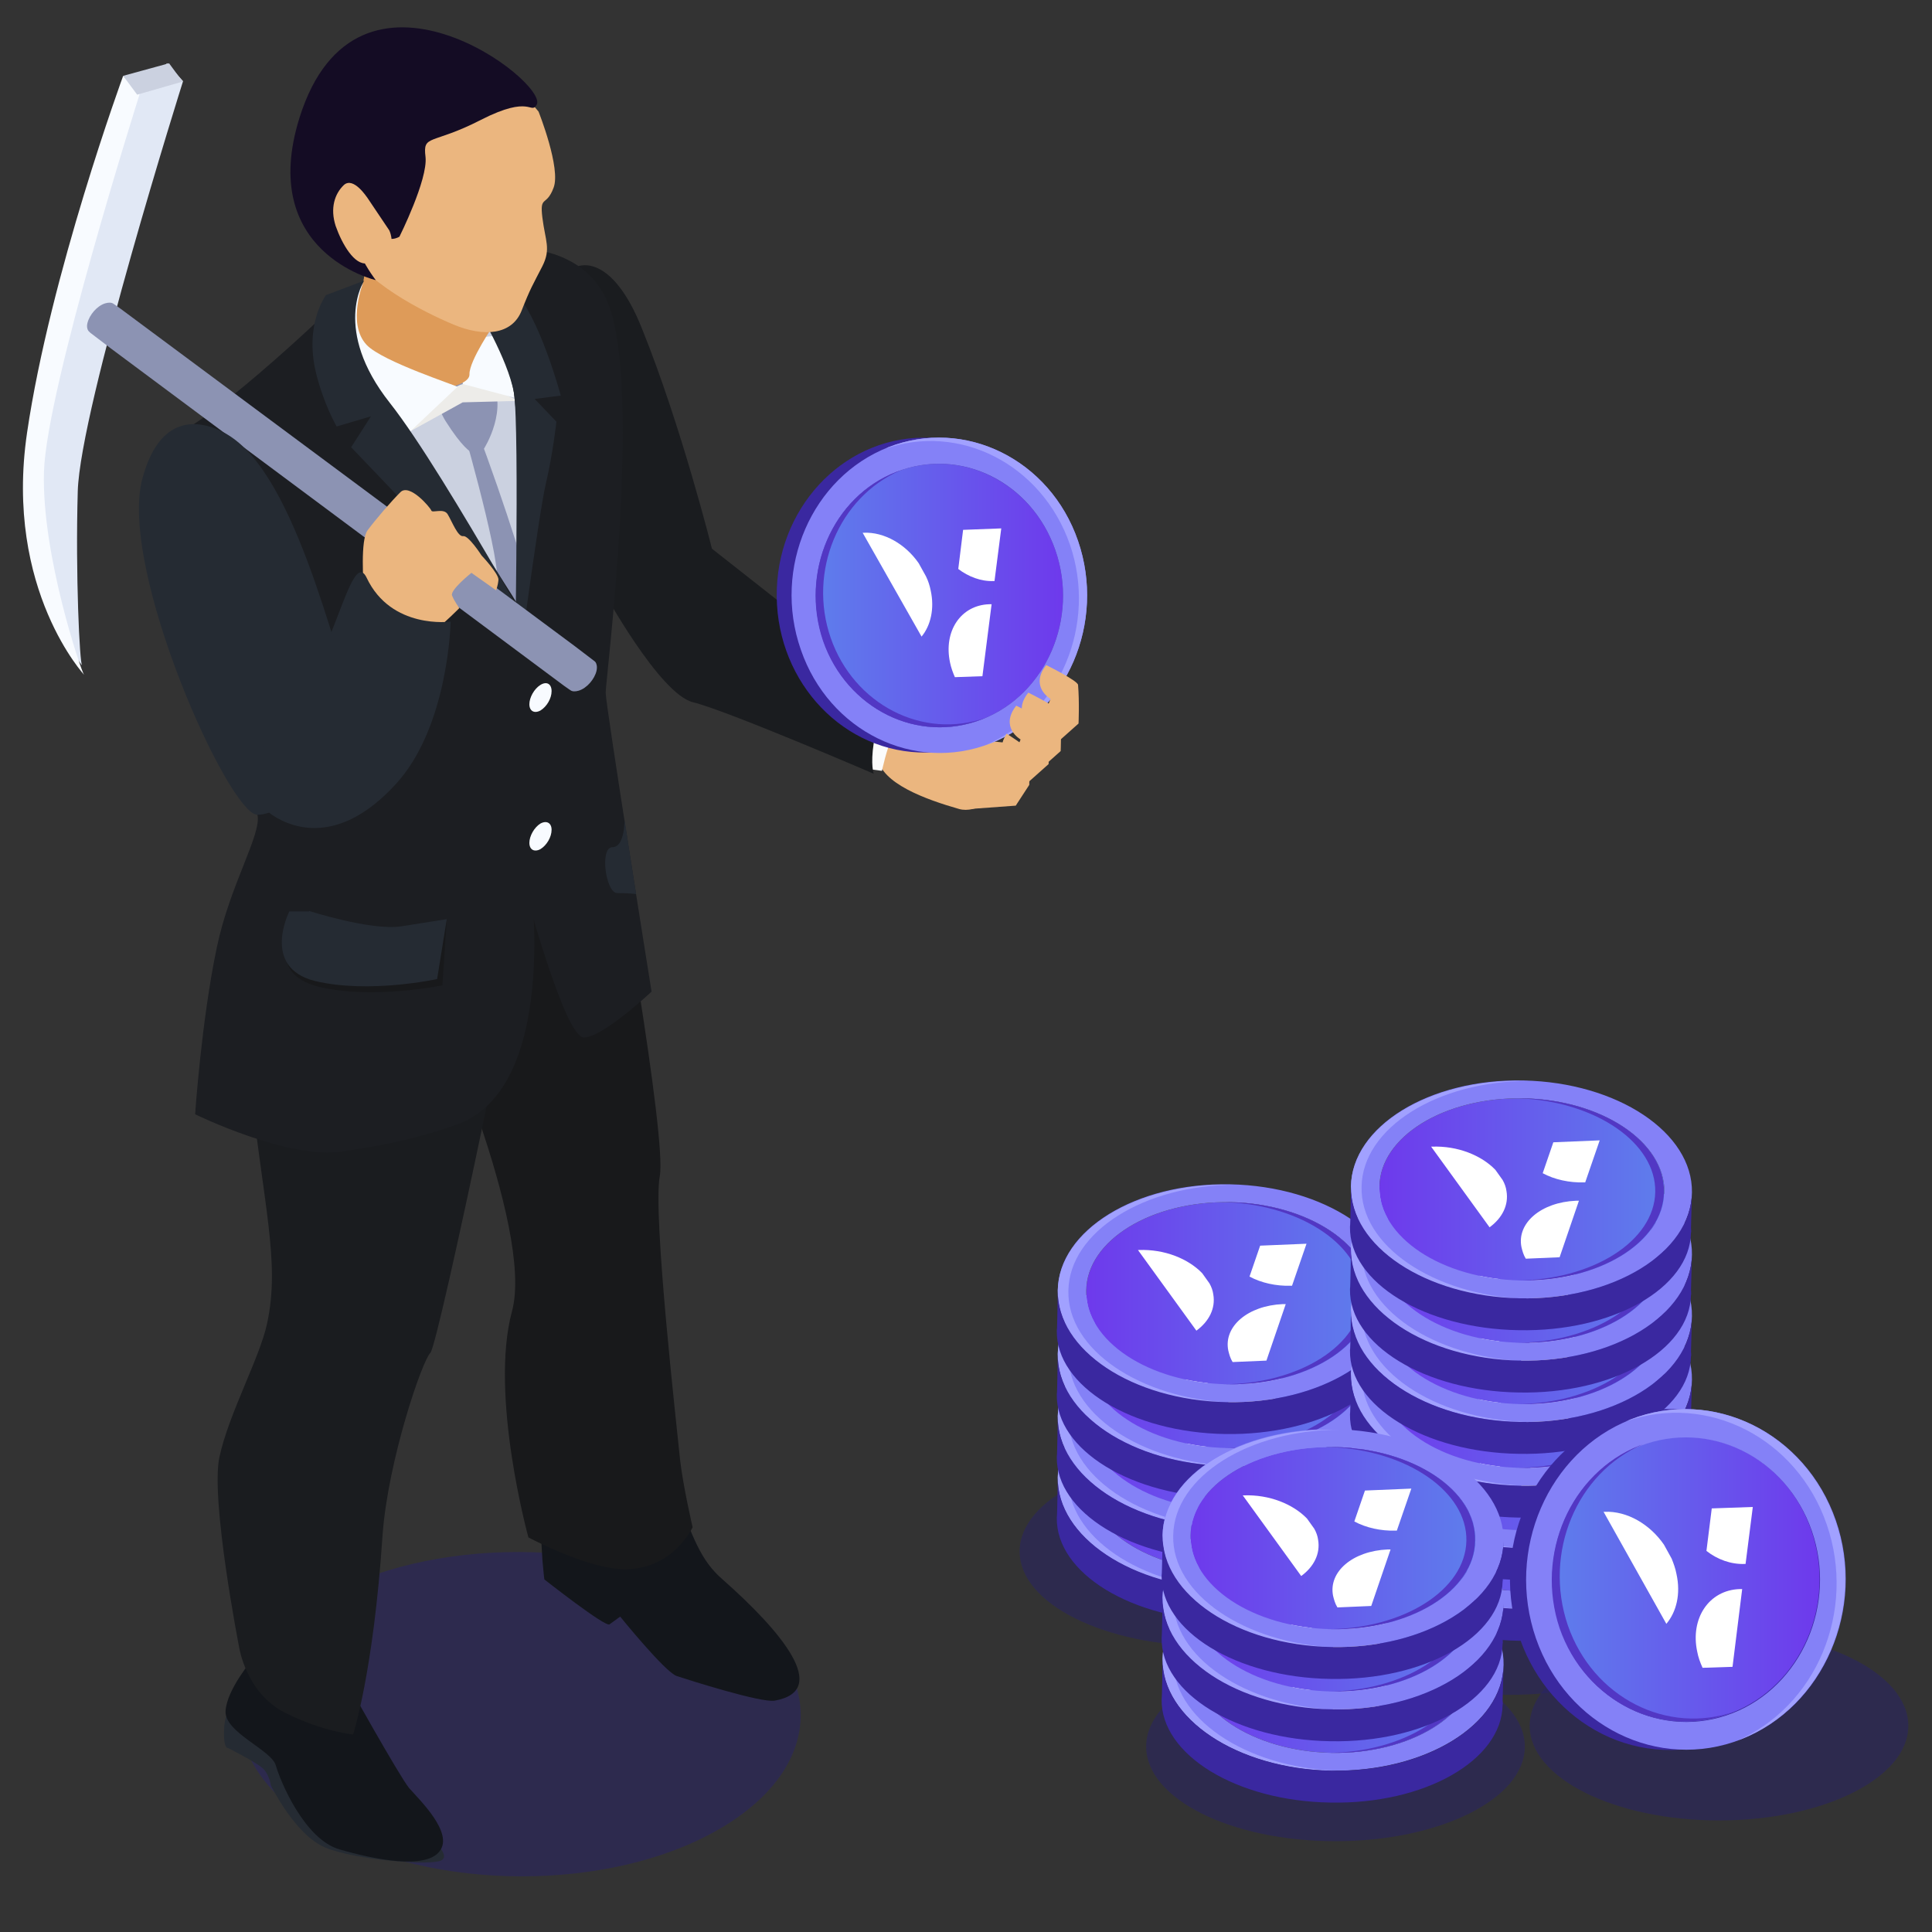 <?xml version="1.0" encoding="utf-8"?>
<!-- Generator: Adobe Illustrator 24.3.0, SVG Export Plug-In . SVG Version: 6.00 Build 0)  -->
<svg version="1.1" id="Graphic_Element" xmlns="http://www.w3.org/2000/svg" xmlns:xlink="http://www.w3.org/1999/xlink" x="0px"
	 y="0px" viewBox="0 0 400 400" style="enable-background:new 0 0 400 400;" xml:space="preserve">
<rect x="0" y="0" width="400" height="400" fill="#333333" stroke="none"/>
<style type="text/css">
	.st0{opacity:0.5;fill:#28226B;}
	.st1{fill:#EBB67F;}
	.st2{fill:#13161B;}
	.st3{fill:#252B33;}
	.st4{fill:#FBFBFB;}
	.st5{fill:#1A1C1F;}
	.st6{fill:#18191B;}
	.st7{fill:#DEF1F1;}
	.st8{fill:#CBD1E0;}
	.st9{fill:#8C93B3;}
	.st10{fill:#EDECE9;}
	.st11{fill:#F8FBFF;}
	.st12{fill:#1C1E22;}
	.st13{fill:#DE9B59;}
	.st14{fill:#140C24;}
	.st15{fill:#E1E8F5;}
	.st16{fill:#3A28A0;}
	.st17{fill:url(#SVGID_1_);}
	.st18{fill:#8481F7;}
	.st19{fill:#A1A1FF;}
	.st20{fill:#5237C4;}
	.st21{fill:#FFFFFF;}
	.st22{fill:url(#SVGID_2_);}
	.st23{fill:url(#SVGID_3_);}
	.st24{fill:url(#SVGID_4_);}
	.st25{fill:url(#SVGID_5_);}
	.st26{fill:url(#SVGID_6_);}
	.st27{fill:url(#SVGID_7_);}
	.st28{fill:url(#SVGID_8_);}
	.st29{fill:url(#SVGID_9_);}
	.st30{fill:url(#SVGID_10_);}
	.st31{fill:url(#SVGID_11_);}
	.st32{fill:url(#SVGID_12_);}
	.st33{fill:url(#SVGID_13_);}
	.st34{fill:url(#SVGID_14_);}
	.st35{fill:url(#SVGID_15_);}
</style>
<g>
	<ellipse class="st0" cx="276.5" cy="361.6" rx="39.2" ry="19.6"/>
	<ellipse class="st0" cx="355.9" cy="357.3" rx="39.2" ry="19.6"/>
	<ellipse class="st0" cx="312.6" cy="331.3" rx="39.2" ry="19.6"/>
	<ellipse class="st0" cx="250.3" cy="321.2" rx="39.2" ry="19.6"/>
	<g>
		<path class="st0" d="M148.9,378.7c-22.6,13.1-59.4,13-82.2-0.1c-22.8-13.1-22.9-34.4-0.3-47.5c22.6-13.1,59.4-13,82.2,0.1
			C171.4,344.4,171.5,365.6,148.9,378.7z"/>
		<g>
			<path class="st1" d="M187.6,148.1c0,0,5-3.2,8.3-3.5c3.3-0.3,9.2-1.1,11.1-2.2c2-1.1,4.5-4.2,4.5-4.2s1.7,1.7,0,5.6
				c-1.7,3.9-10.9,9.2-10.9,9.2l16.8,1.7c0,0-11.9,14.7-18.8,12.8c-7-2-16.1-5.3-16.9-10.6C180.9,151.5,187.6,148.1,187.6,148.1z"/>
			<path class="st2" d="M160.4,352.1c-2.8,0.5-17.9-4.3-20.3-5.1c-2.4-0.8-11.7-12.3-11.7-12.3s-1.4,1-2.2,1.6
				c-0.8,0.7-13.5-9.3-13.5-9.3s-0.2-1.6-0.4-4c-0.1-1.5-0.2-3.3-0.3-5.3c-0.2-5.1,0.6-5,0.6-5c-1.5-9.1,22.6-16.1,26.8-5.1
				c4.1,11,5.7,15.5,10.2,19.4C161.7,337.7,172.1,350,160.4,352.1z"/>
			<g>
				<path class="st3" d="M48.8,352.6c0,0-2.2,1-2.4,5.3c-0.2,4.3,0.8,4,0.8,4s6.4,3.2,7.5,4.5c1.1,1.3,1.4,3.3,1.4,3.3
					s5,10.2,11.2,12.8c6.2,2.6,22.3,3.9,24.2,2.6c1.9-1.3-2.7-4.7-8.6-13C77,363.8,50.7,350.1,48.8,352.6z"/>
				<path class="st2" d="M52.4,343.4c0,0-5.5,6.4-5.7,10.9c-0.2,4.4,9.5,8,10.4,11.2c0.9,3.2,5.9,15.3,13.2,17.4
					c7.2,2.1,17.8,4.2,20.7,0.4c3-3.8-4.1-10.6-6.3-13.1c-2.1-2.6-13.2-22.5-13.2-22.5S54.1,334.9,52.4,343.4z"/>
			</g>
			<g>
				<g>
					<g>
						<path class="st4" d="M185.9,145.9l3.5,1.2c0,0-3.2,1.9-4.5,5c-1.4,3.1-2.3,7.5-2.3,7.5l-3.6-0.5
							C178.9,159,177.7,147.8,185.9,145.9z"/>
						<path class="st5" d="M132.9,68c8.2,20.3,14.5,45.6,14.5,45.6l41.3,32.5c0,0-7.1,3.1-7.8,7.7c-0.7,4.6,0,6.4,0,6.4
							s-30.4-13.1-37.4-14.8c-7-1.7-18.8-23.4-18.8-23.4s-12.8-57.4-9.2-63.4C119.2,52.5,126.9,52.9,132.9,68z"/>
					</g>
					<g>
						<path class="st6" d="M79.9,194.4l47.1-21c0,0,11.1,62.1,9.6,70.1c-1.5,8,3.6,52.5,4.2,58.7c0.6,5.4,2.6,14,2.6,14
							s-4,8.7-14,8.7c-7.7,0-20-6.6-20-6.6s-8.1-29.4-3.4-46.8c4.7-17.4-17-65.5-17-65.5L79.9,194.4z"/>
					</g>
					<g>
						<g>
							<path class="st7" d="M69,348.6c0,0,0.1-17.3,2.7-33.6c2.5-16.3,8.4-21.1,12-27.9c10.5-20.3,6.9-53.4,8.7-72.7
								c1.8-19.3,0-24.7,0-24.7c-11.3-17.8-30.9-9.8-38.1-2.5c-7.3,7.3,5.1,83.2,5.1,85c0,1.8-8.7,20.7-11.6,28.3
								c-2.9,7.6,4,33,4,33s-6.7,15.8,11.8,22C65.6,356.1,73.4,352.6,69,348.6z"/>
						</g>
						<path class="st5" d="M53.5,189.8c0,0-4.5,7.2-1.8,33.3c2.7,26.1,6.4,38,3.6,50.9c-1.5,7.1-8,18.8-9.9,27.8
							c-1.8,9,4.1,39.2,4.1,39.2s1.4,9.5,9.5,13.6c8,4,14.1,4.5,14.1,4.5s4.2-12.7,6.1-41.2c1.1-15.4,8.2-36.2,9.9-37.8
							c1.7-1.7,20.7-93.2,20.7-98.2C109.9,176.8,53.5,189.8,53.5,189.8z"/>
					</g>
					<g>
						<g>
							<path class="st8" d="M121.4,68c-0.8-1.3-1.9-2.5-3.2-3.4c-2.1-1.6-4.9-2.7-8.1-3.5C95,57.5,69,76.6,51.3,84.5
								c-1.6,21-1.7,25.5,1.9,47.5c2.2,13.3,12.5,22.8,13.9,35.3c1.3,12-11.8,24.6-16.5,34.5c3.1,1.7,8.8,2.7,19.7,0.1
								c22.8-5.5,64.1-16.9,54.3-37.2c-0.8-7.2-1.3-12.5-1.3-14.7c0-3.5-2.9-18,1.2-36C126.7,104.2,131.9,85.7,121.4,68z"/>
						</g>
					</g>
					<g>
						<path class="st9" d="M95.2,86.4c0,0,7.8,26.6,7.8,33.8c0,7.2-0.4,51.2-0.4,51.2l6.5,5.1l8.4-26c0,0-6.5-29.1-18.9-61.9
							C96.7,83.5,97.7,90.4,95.2,86.4z"/>
						<path class="st9" d="M92.2,87.1c-1-1.6-3-6.5-3-6.5s10.8-4.6,12.2-2.5c4.2,6.4-1.2,14.8-1.2,14.8l-2.6,0.7
							C97.5,93.6,95.8,92.8,92.2,87.1z"/>
					</g>
					<g>
						<path class="st10" d="M107.4,83l-11.6,0.3l-11.6,6.4c0,0,7.9-9.4,11.7-10.2C98.8,78.8,107.4,83,107.4,83z"/>
					</g>
					<g>
						<g>
							<polygon class="st11" points="107.1,82.5 95.8,79.5 95.6,70.3 103.5,69.4 							"/>
						</g>
					</g>
					<path class="st12" d="M91.6,52.8c0,0,13.4,18.3,14.8,28.5c2,14.7,0.6,63.6,0.6,63.6s-3.2,22-0.5,31.6
						c2.7,9.6,10.5,38.3,14.4,38.3c3.9,0,14-9.5,14-9.5s-9.5-59.2-9.5-61.9c0-2.7,7.6-62.8,0.5-80.6C118.7,45.1,91.6,52.8,91.6,52.8
						z"/>
					<path class="st3" d="M106.5,144.6c0,0,5-38.2,6.5-44.4c1.5-6.4,2.2-12.9,2.2-12.9l-4.5-4.7l5.4-0.7c0,0-4.4-16.5-9.9-22
						c-5.5-5.5-7.5,3.8-7.5,3.8s6.4,10.5,7.7,17.6C107.6,88.4,106.5,144.6,106.5,144.6z"/>
					<g>
						<g>
							<g>
								<path class="st13" d="M102.4,67c0,0-5.3,7.7-5.2,10.5c0.1,2.8-9.6,3.7-9.6,3.7s-0.6,2.4-7.9-2.6c-8.8-6-10.4-14.2-10.4-14.2
									s5.5-2,6.1-7.2C75.3,51.1,102.4,67,102.4,67z"/>
							</g>
						</g>
						<path class="st1" d="M111.5,23.1c0,0,4.7,11.8,3.1,15.8c-1.5,4-2.9,1.4-2.3,6.2c0.6,4.8,1.8,6.4,0,10c-2,3.9-2.5,4.6-4.3,9.2
							c-2,5.1-7.9,5.5-14.1,2.9c-6.2-2.6-18.8-8.9-22.2-16.4C68.2,43.3,49,15.7,83,9.6C98.6,6.8,111.5,23.1,111.5,23.1z"/>
						<g>
							<g>
								<path class="st14" d="M111.1,21.7c-1.3,2.1-1.1-2.2-11.5,3.1c-10.3,5.3-12.1,2.9-11.5,7.7c0.5,4.7-5.4,16.5-5.4,16.5
									s-2.3,1.5-4-0.9c-2.6-3.6-5.2-11.1-6.2-6.4C71,49.4,77.8,58,77.8,58S53.3,52.3,62,24.4C73.9-13.6,113.9,17.2,111.1,21.7z"/>
							</g>
						</g>
						<g>
							<g>
								<path class="st1" d="M76.1,41c-0.1-0.1-2.9-4.5-4.9-2.7c-1.9,1.8-2.9,4.8-1.7,8.5c1.3,3.7,3.9,8.2,6.5,7.7
									c2.6-0.4,3.4-0.2,4.6-2.4c1.1-2.2,0-4.4,0-4.4L76.1,41z"/>
							</g>
						</g>
					</g>
					<path class="st11" d="M75.9,71.4c-4.2-4.5-0.6-13.2-0.6-13.2s-0.8,2.5-6.5,6.9c-5.7,4.4-4.8,4.9-4.8,4.9s2,4.5,6.8,9.4
						c4.9,4.9,9.4,14.4,9.4,14.4l14.5-13.7C94.8,79.9,79.2,74.9,75.9,71.4z"/>
					<path class="st12" d="M71.4,61.1c0,0-7.1,14.6,5.4,22.9c8.5,5.6,39.4,53.3,39.4,58.5c0,5.2-6.4,39.3-6.4,39.3
						s6.2,43.6-15.4,51.1c-9.4,3.3-16.5,4.4-23.4,5.5c-11.2,1.8-30.6-7.7-30.6-7.7s1.3-19.4,4.5-34.6c2.7-12.9,9.3-23.4,8.4-27.4
						c-1.9-8.6-11.3-38.6-13.3-46c-2-7.4-13.7-26.8-2.1-33.5C49.5,82.5,71.4,61.1,71.4,61.1z"/>
					<path class="st3" d="M75.4,58.1l-7.9,3c0,0-4.5,5.9-2.1,16c1.6,6.6,4.3,11.2,4.3,11.2l7.1-2.1l-4.1,6.4
						c0,0,42.1,43.7,43.5,48.1c1.5,4.5-23.5-42.1-35.5-57.3C68.7,68.2,75.4,58.1,75.4,58.1z"/>
					<path class="st6" d="M64.6,191.8c0,0,12.7,4.1,19,3.2c6.3-1,8.9-4.7,8.9-4.7l-0.9,13.7c0,0-14.4,3-25.6,0.3
						c-11.2-2.8-5.4-12.4-5.4-12.4H64.6z"/>
					<path class="st3" d="M64,188.6c0,0,12.7,4.1,19,3.2c6.3-1,9.5-1.5,9.5-1.5l-2,12.4c0,0-14.1,3.1-25.3,0.4
						c-11.2-2.8-5.3-14.4-5.3-14.4H64z"/>
					<path class="st3" d="M129.3,169.7c0,0,0.1,5.7-2.5,5.7c-2.7,0-1.4,9.5,1,9.5c2.4,0,3.9,0.2,3.9,0.2L129.3,169.7z"/>
				</g>
			</g>
			<g>
				<path class="st15" d="M34.6,13.1l3.3,3.7c0,0-21.3,67.6-21.8,84.9c-0.5,17.3,0.4,35.7,0.9,36.1c0.5,0.5-19.1-21.5-5.8-65.7
					C19,46,26.7,19.5,26.7,19.5L34.6,13.1z"/>
				<path class="st11" d="M25.5,15.7l3.5,3.5c0,0-19.4,61.2-19.9,78.5c-0.5,17.3,7.8,41.5,8.3,42c0.5,0.5-16.6-17.4-11.8-50.1
					C10.4,56.9,25.5,15.7,25.5,15.7z"/>
				<polygon class="st8" points="25.5,15.7 28.4,19.6 37.8,16.9 35,13.1 				"/>
			</g>
			<path class="st9" d="M123.5,138.9c-0.4,1.7-2,3.6-3.7,4.1c-0.7,0.2-1.3,0.2-1.7-0.1l-0.3-0.2l-1-0.7L22.9,72.1l-4.2-3.2l-0.2-0.2
				c-0.4-0.3-0.6-1-0.4-1.8c0.4-1.7,2-3.6,3.7-4.1c0.7-0.2,1.3-0.2,1.7,0.1l0.3,0.2l1,0.7l94.1,69.9l4.2,3.2l0.2,0.2
				C123.5,137.4,123.7,138,123.5,138.9z"/>
			<path class="st3" d="M48.2,90.7c0,0-13.6-10.4-18.7,8.3c-5.1,18.7,17.9,69.7,23.8,69.7c5.9,0,25.5-12.8,21.3-20.4
				C70.3,140.6,62.6,100.9,48.2,90.7z"/>
			<g>
				<g>
					
						<ellipse transform="matrix(1 -1.094711e-02 1.094711e-02 1 -1.337 2.103)" class="st16" cx="191.4" cy="123.2" rx="30.6" ry="32.6"/>
					<g>
						<g>
							
								<linearGradient id="SVGID_1_" gradientUnits="userSpaceOnUse" x1="5677.462" y1="123.244" x2="5728.678" y2="123.244" gradientTransform="matrix(-1 0 0 1 5897.553 0)">
								<stop  offset="0" style="stop-color:#6E39EC"/>
								<stop  offset="1" style="stop-color:#5E7EEC"/>
							</linearGradient>
							<path class="st17" d="M185.6,97.7c13.2-5.2,28,2.1,32.9,16.2c4.9,14.1-1.9,29.8-15.1,35c-13.2,5.2-28-2.1-32.9-16.2
								C165.6,118.5,172.4,102.8,185.6,97.7z"/>
							<g>
								<path class="st18" d="M165.8,134.5c-5.9-16.9,2.3-35.7,18.1-41.9c15.8-6.2,33.5,2.5,39.3,19.4s-2.3,35.7-18.1,41.9
									C189.3,160.1,171.6,151.4,165.8,134.5z M170.5,132.7c4.9,14.1,19.6,21.4,32.9,16.2c13.2-5.2,20-20.9,15.1-35
									c-4.9-14.1-19.6-21.4-32.9-16.2C172.4,102.8,165.6,118.5,170.5,132.7z"/>
							</g>
							<path class="st19" d="M221.5,112.7C215.7,96.1,198.6,87.4,183,93c0.3-0.1,0.6-0.2,0.9-0.4c15.8-6.2,33.5,2.5,39.3,19.4
								s-2.3,35.7-18.1,41.9c-0.3,0.1-0.6,0.2-0.9,0.3C219.5,147.6,227.2,129.2,221.5,112.7z"/>
							<path class="st20" d="M185.6,97.7c0.3-0.1,0.5-0.2,0.8-0.3c-12.7,5.5-19.2,20.9-14.4,34.7c4.8,13.8,19.1,21.1,32.1,16.5
								c-0.3,0.1-0.5,0.2-0.8,0.3c-13.2,5.2-28-2.1-32.9-16.2C165.6,118.5,172.4,102.8,185.6,97.7z"/>
						</g>
					</g>
				</g>
				<path class="st21" d="M205.9,120.3c-0.1,0-0.1,0-0.2,0c-2.6,0.1-5.2-0.9-7.3-2.5l1-8.1l7.9-0.3L205.9,120.3z M205.3,125.1
					c-0.2,0-0.3,0-0.5,0c-5.9,0.2-9.5,5.6-8.1,12.1c0.2,1,0.6,2.1,1,3l5.7-0.2l0,0l0,0L205.3,125.1z M190.8,131.8
					c1.9-2.3,2.7-5.8,1.9-9.5c-0.2-1-0.5-2-1-3l-1.5-2.7c-2.7-3.9-7.1-6.5-11.4-6.3c-0.1,0-0.1,0-0.2,0L190.8,131.8z"/>
			</g>
			<path class="st1" d="M75.4,123.6c0,0,0-0.2,0-0.6c-0.2-2.4-0.8-11.2,0.7-13.2c1.7-2.3,4.9-6,6.8-7.9c1.9-1.9,6.2,3.2,6.4,3.8
				c0.2,0.6,2.6-0.6,3.4,0.8c0.9,1.5,2.1,4.7,3.2,4.5c1.1-0.2,3.8,4,3.8,4s3.5,3.7,3.5,5c-0.1,1.3-0.5,2.2-0.5,2.2l-5.1-3.6
				c0,0-4.5,3.6-4,4.7c0.4,1.1,1.5,2.6,1.5,2.6s-11.5,11.7-14.7,9.8C77.1,133.8,75.4,123.6,75.4,123.6z"/>
			<path class="st3" d="M60.5,144c-5.8,3.7-9.4,21.3-4.2,24.7c5.1,3.4,14.5,5.7,25.5-6.2c11.1-11.9,11.5-33.8,11.5-33.8
				s-12.3,1.7-17.4-9.1C72.6,112.8,68.6,138.8,60.5,144z"/>
			<path class="st1" d="M216.6,137.7c0,0,6.5,3.2,6.6,4.1c0.3,3.6,0.1,8,0.1,8l-6.4,5.7l-4.8-1c0,0,0.3-3.5,1.9-4.1
				c1.6-0.6,3.5-5.7,3.5-5.7S213.1,142.2,216.6,137.7z"/>
			<path class="st1" d="M212.9,143.4c0,0,6.5,3.2,6.6,4.1c0.3,3.6,0.1,8,0.1,8l-6.4,5.7l-4.8-1c0,0,0.3-3.5,1.9-4.1
				c1.6-0.6,3.5-5.7,3.5-5.7S209.4,147.8,212.9,143.4z"/>
			<path class="st1" d="M210.4,146.1c0,0,6.5,3.2,6.6,4.1c0.3,3.6,0.1,8,0.1,8l-6.4,5.7l-4.8-1c0,0,0.3-3.5,1.9-4.1
				c1.6-0.6,3.5-5.7,3.5-5.7S206.9,150.6,210.4,146.1z"/>
			<path class="st1" d="M208.4,151.9c0,0,4.5,2.8,4.6,3.6c0.2,3.2,0.1,7,0.1,7l-2.8,4.3l-9.6,0.7c0,0,4.8-3.9,5.9-4.5
				c1.1-0.6,2.4-5,2.4-5S205.9,155.8,208.4,151.9z"/>
		</g>
	</g>
	<path class="st11" d="M114.2,143.1c0,1.5-1,3.2-2.3,4c-1.3,0.7-2.3,0.1-2.3-1.3s1-3.2,2.3-4C113.2,141,114.2,141.6,114.2,143.1z"/>
	<path class="st11" d="M114.2,171.8c0,1.5-1,3.2-2.3,4c-1.3,0.7-2.3,0.1-2.3-1.3s1-3.2,2.3-4C113.2,169.8,114.2,170.4,114.2,171.8z"
		/>
	<g>
		<g>
			<g>
				<g>
					<linearGradient id="SVGID_2_" gradientUnits="userSpaceOnUse" x1="224.801" y1="306.492" x2="283.818" y2="306.492">
						<stop  offset="0" style="stop-color:#6E39EC"/>
						<stop  offset="1" style="stop-color:#5E7EEC"/>
					</linearGradient>
					<path class="st22" d="M254.7,287.6c-16.3-0.3-29.7,7.9-29.8,18.3c-0.2,10.4,12.9,19.1,29.2,19.4c16.3,0.3,29.7-7.9,29.8-18.3
						C284,296.6,270.9,287.9,254.7,287.6z"/>
					<g>
						<g>
							<path class="st18" d="M253.9,329c-19.5-0.4-35.1-10.8-34.9-23.2s16.2-22.3,35.7-21.9c19.5,0.4,35.1,10.8,34.9,23.2
								S273.4,329.4,253.9,329z M254.7,287.6c-16.3-0.3-29.7,7.9-29.8,18.3c-0.2,10.4,12.9,19.1,29.2,19.4
								c16.3,0.3,29.7-7.9,29.8-18.3C284,296.6,270.9,287.9,254.7,287.6z"/>
						</g>
					</g>
					<path class="st19" d="M221.2,305.9c0.2-12.2,15.7-21.9,34.6-21.9c-0.4,0-0.7,0-1.1,0c-19.5-0.4-35.5,9.5-35.7,21.9
						s15.4,22.8,34.9,23.2c0.4,0,0.7,0,1.1,0C236,328.3,220.9,318.1,221.2,305.9z"/>
					<path class="st20" d="M254.7,287.6c-0.3,0-0.6,0-0.9,0c15.8,0.6,28.4,9.2,28.2,19.4c-0.2,10.2-13.1,18.3-28.9,18.3
						c0.3,0,0.6,0,0.9,0c16.3,0.3,29.7-7.9,29.8-18.3C284,296.6,270.9,287.9,254.7,287.6z"/>
				</g>
				<g>
					<path class="st16" d="M289.4,314.4L289.4,314.4l0.2-7.3c-0.2,12.4-16.2,22.3-35.7,21.9c-19.5-0.4-35.1-10.8-34.9-23.2
						c0,0-0.1,8.1-0.2,8.4c-0.2,11.5,15.5,21.1,34.9,21.4s35.5-8.7,35.7-20.2C289.5,315.2,289.4,314.8,289.4,314.4z"/>
				</g>
			</g>
			<path class="st21" d="M267.5,305c-0.1,0-0.1,0-0.2,0c-3.1,0.1-6.2-0.6-8.6-1.9l2.2-6.4l9.6-0.4L267.5,305z M266.2,308.8
				c-0.2,0-0.4,0-0.6,0c-7.2,0.3-12.3,4.6-11.3,9.6c0.2,0.8,0.4,1.6,0.9,2.4l7-0.3l0,0h0L266.2,308.8z M247.7,314.3
				c2.6-1.9,4-4.6,3.5-7.5c-0.1-0.8-0.4-1.6-0.8-2.3l-1.5-2.1c-2.9-3-7.8-5-13.1-4.8c-0.1,0-0.1,0-0.2,0L247.7,314.3z"/>
		</g>
		<g>
			<g>
				<g>
					<linearGradient id="SVGID_3_" gradientUnits="userSpaceOnUse" x1="224.801" y1="293.837" x2="283.818" y2="293.837">
						<stop  offset="0" style="stop-color:#6E39EC"/>
						<stop  offset="1" style="stop-color:#5E7EEC"/>
					</linearGradient>
					<path class="st23" d="M254.7,275c-16.3-0.3-29.7,7.9-29.8,18.3c-0.2,10.4,12.9,19.1,29.2,19.4c16.3,0.3,29.7-7.9,29.8-18.3
						C284,284,270.9,275.3,254.7,275z"/>
					<g>
						<g>
							<path class="st18" d="M253.9,316.4c-19.5-0.4-35.1-10.8-34.9-23.2c0.2-12.4,16.2-22.3,35.7-21.9
								c19.5,0.4,35.1,10.8,34.9,23.2S273.4,316.7,253.9,316.4z M254.7,275c-16.3-0.3-29.7,7.9-29.8,18.3
								c-0.2,10.4,12.9,19.1,29.2,19.4c16.3,0.3,29.7-7.9,29.8-18.3C284,284,270.9,275.3,254.7,275z"/>
						</g>
					</g>
					<path class="st19" d="M221.2,293.2c0.2-12.2,15.7-21.9,34.6-21.9c-0.4,0-0.7,0-1.1,0c-19.5-0.4-35.5,9.5-35.7,21.9
						c-0.2,12.4,15.4,22.8,34.9,23.2c0.4,0,0.7,0,1.1,0C236,315.7,220.9,305.4,221.2,293.2z"/>
					<path class="st20" d="M254.7,275c-0.3,0-0.6,0-0.9,0c15.8,0.6,28.4,9.2,28.2,19.4c-0.2,10.2-13.1,18.3-28.9,18.3
						c0.3,0,0.6,0,0.9,0c16.3,0.3,29.7-7.9,29.8-18.3C284,284,270.9,275.3,254.7,275z"/>
				</g>
				<g>
					<path class="st16" d="M289.4,301.8L289.4,301.8l0.2-7.3c-0.2,12.4-16.2,22.3-35.7,21.9c-19.5-0.4-35.1-10.8-34.9-23.2
						c0,0-0.1,8.1-0.2,8.4c-0.2,11.5,15.5,21.1,34.9,21.4c19.5,0.4,35.5-8.7,35.7-20.2C289.5,302.5,289.4,302.2,289.4,301.8z"/>
				</g>
			</g>
			<path class="st21" d="M267.5,292.3c-0.1,0-0.1,0-0.2,0c-3.1,0.1-6.2-0.6-8.6-1.9l2.2-6.4l9.6-0.4L267.5,292.3z M266.2,296.1
				c-0.2,0-0.4,0-0.6,0c-7.2,0.3-12.3,4.6-11.3,9.6c0.2,0.8,0.4,1.6,0.9,2.4l7-0.3l0,0l0,0L266.2,296.1z M247.7,301.6
				c2.6-1.9,4-4.6,3.5-7.5c-0.1-0.8-0.4-1.6-0.8-2.3l-1.5-2.1c-2.9-3-7.8-5-13.1-4.8c-0.1,0-0.1,0-0.2,0L247.7,301.6z"/>
		</g>
		<g>
			<g>
				<g>
					<linearGradient id="SVGID_4_" gradientUnits="userSpaceOnUse" x1="224.801" y1="280.928" x2="283.818" y2="280.928">
						<stop  offset="0" style="stop-color:#6E39EC"/>
						<stop  offset="1" style="stop-color:#5E7EEC"/>
					</linearGradient>
					<path class="st24" d="M254.7,262.1c-16.3-0.3-29.7,7.9-29.8,18.3c-0.2,10.4,12.9,19.1,29.2,19.4c16.3,0.3,29.7-7.9,29.8-18.3
						C284,271.1,270.9,262.4,254.7,262.1z"/>
					<g>
						<g>
							<path class="st18" d="M253.9,303.5c-19.5-0.4-35.1-10.8-34.9-23.2c0.2-12.4,16.2-22.3,35.7-21.9
								c19.5,0.4,35.1,10.8,34.9,23.2S273.4,303.8,253.9,303.5z M254.7,262.1c-16.3-0.3-29.7,7.9-29.8,18.3
								c-0.2,10.4,12.9,19.1,29.2,19.4c16.3,0.3,29.7-7.9,29.8-18.3C284,271.1,270.9,262.4,254.7,262.1z"/>
						</g>
					</g>
					<path class="st19" d="M221.2,280.3c0.2-12.2,15.7-21.9,34.6-21.9c-0.4,0-0.7,0-1.1,0c-19.5-0.4-35.5,9.5-35.7,21.9
						c-0.2,12.4,15.4,22.8,34.9,23.2c0.4,0,0.7,0,1.1,0C236,302.8,220.9,292.5,221.2,280.3z"/>
					<path class="st20" d="M254.7,262.1c-0.3,0-0.6,0-0.9,0c15.8,0.6,28.4,9.2,28.2,19.4c-0.2,10.2-13.1,18.3-28.9,18.3
						c0.3,0,0.6,0,0.9,0c16.3,0.3,29.7-7.9,29.8-18.3C284,271.1,270.9,262.4,254.7,262.1z"/>
				</g>
				<g>
					<path class="st16" d="M289.4,288.9L289.4,288.9l0.2-7.3c-0.2,12.4-16.2,22.3-35.7,21.9c-19.5-0.4-35.1-10.8-34.9-23.2
						c0,0-0.1,8.1-0.2,8.4c-0.2,11.5,15.5,21.1,34.9,21.4c19.5,0.4,35.5-8.7,35.7-20.2C289.5,289.6,289.4,289.2,289.4,288.9z"/>
				</g>
			</g>
			<path class="st21" d="M267.5,279.4c-0.1,0-0.1,0-0.2,0c-3.1,0.1-6.2-0.6-8.6-1.9l2.2-6.4l9.6-0.4L267.5,279.4z M266.2,283.2
				c-0.2,0-0.4,0-0.6,0c-7.2,0.3-12.3,4.6-11.3,9.6c0.2,0.8,0.4,1.6,0.9,2.4l7-0.3l0,0l0,0L266.2,283.2z M247.7,288.7
				c2.6-1.9,4-4.6,3.5-7.5c-0.1-0.8-0.4-1.6-0.8-2.3l-1.5-2.1c-2.9-3-7.8-5-13.1-4.8c-0.1,0-0.1,0-0.2,0L247.7,288.7z"/>
		</g>
		<g>
			<g>
				<g>
					<linearGradient id="SVGID_5_" gradientUnits="userSpaceOnUse" x1="224.801" y1="267.759" x2="283.818" y2="267.759">
						<stop  offset="0" style="stop-color:#6E39EC"/>
						<stop  offset="1" style="stop-color:#5E7EEC"/>
					</linearGradient>
					<path class="st25" d="M254.7,248.9c-16.3-0.3-29.7,7.9-29.8,18.3c-0.2,10.4,12.9,19.1,29.2,19.4c16.3,0.3,29.7-7.9,29.8-18.3
						C284,257.9,270.9,249.2,254.7,248.9z"/>
					<g>
						<g>
							<path class="st18" d="M253.9,290.3c-19.5-0.4-35.1-10.8-34.9-23.2c0.2-12.4,16.2-22.3,35.7-21.9
								c19.5,0.4,35.1,10.8,34.9,23.2S273.4,290.7,253.9,290.3z M254.7,248.9c-16.3-0.3-29.7,7.9-29.8,18.3
								c-0.2,10.4,12.9,19.1,29.2,19.4c16.3,0.3,29.7-7.9,29.8-18.3C284,257.9,270.9,249.2,254.7,248.9z"/>
						</g>
					</g>
					<path class="st19" d="M221.2,267.2c0.2-12.2,15.7-21.9,34.6-21.9c-0.4,0-0.7,0-1.1,0c-19.5-0.4-35.5,9.5-35.7,21.9
						c-0.2,12.4,15.4,22.8,34.9,23.2c0.4,0,0.7,0,1.1,0C236,289.6,220.9,279.4,221.2,267.2z"/>
					<path class="st20" d="M254.7,248.9c-0.3,0-0.6,0-0.9,0c15.8,0.6,28.4,9.2,28.2,19.4c-0.2,10.2-13.1,18.3-28.9,18.3
						c0.3,0,0.6,0,0.9,0c16.3,0.3,29.7-7.9,29.8-18.3C284,257.9,270.9,249.2,254.7,248.9z"/>
				</g>
				<g>
					<path class="st16" d="M289.4,275.7L289.4,275.7l0.2-7.3c-0.2,12.4-16.2,22.3-35.7,21.9c-19.5-0.4-35.1-10.8-34.9-23.2
						c0,0-0.1,8.1-0.2,8.4c-0.2,11.5,15.5,21.1,34.9,21.4s35.5-8.7,35.7-20.2C289.5,276.5,289.4,276.1,289.4,275.7z"/>
				</g>
			</g>
			<path class="st21" d="M267.5,266.2c-0.1,0-0.1,0-0.2,0c-3.1,0.1-6.2-0.6-8.6-1.9l2.2-6.4l9.6-0.4L267.5,266.2z M266.2,270
				c-0.2,0-0.4,0-0.6,0c-7.2,0.3-12.3,4.6-11.3,9.6c0.2,0.8,0.4,1.6,0.9,2.4l7-0.3l0,0h0L266.2,270z M247.7,275.5
				c2.6-1.9,4-4.6,3.5-7.5c-0.1-0.8-0.4-1.6-0.8-2.3l-1.5-2.1c-2.9-3-7.8-5-13.1-4.8c-0.1,0-0.1,0-0.2,0L247.7,275.5z"/>
		</g>
		<g>
			<g>
				<g>
					<linearGradient id="SVGID_6_" gradientUnits="userSpaceOnUse" x1="285.502" y1="310.583" x2="344.518" y2="310.583">
						<stop  offset="0" style="stop-color:#6E39EC"/>
						<stop  offset="1" style="stop-color:#5E7EEC"/>
					</linearGradient>
					<path class="st26" d="M315.4,291.7c-16.3-0.3-29.7,7.9-29.8,18.3c-0.2,10.4,12.9,19.1,29.2,19.4c16.3,0.3,29.7-7.9,29.8-18.3
						C344.7,300.7,331.6,292,315.4,291.7z"/>
					<g>
						<g>
							<path class="st18" d="M314.6,333.1c-19.5-0.4-35.1-10.8-34.9-23.2s16.2-22.3,35.7-21.9s35.1,10.8,34.9,23.2
								C350.1,323.7,334.1,333.5,314.6,333.1z M315.4,291.7c-16.3-0.3-29.7,7.9-29.8,18.3c-0.2,10.4,12.9,19.1,29.2,19.4
								c16.3,0.3,29.7-7.9,29.8-18.3C344.7,300.7,331.6,292,315.4,291.7z"/>
						</g>
					</g>
					<path class="st19" d="M281.9,310c0.2-12.2,15.7-21.9,34.6-21.9c-0.4,0-0.7,0-1.1,0c-19.5-0.4-35.5,9.5-35.7,21.9
						s15.4,22.8,34.9,23.2c0.4,0,0.7,0,1.1,0C296.7,332.4,281.6,322.2,281.9,310z"/>
					<path class="st20" d="M315.4,291.7c-0.3,0-0.6,0-0.9,0c15.8,0.6,28.4,9.2,28.2,19.4c-0.2,10.2-13.1,18.3-28.9,18.3
						c0.3,0,0.6,0,0.9,0c16.3,0.3,29.7-7.9,29.8-18.3C344.7,300.7,331.6,292,315.4,291.7z"/>
				</g>
				<g>
					<path class="st16" d="M350.1,318.5L350.1,318.5l0.2-7.3c-0.2,12.4-16.2,22.3-35.7,21.9c-19.5-0.4-35.1-10.8-34.9-23.2
						c0,0-0.1,8.1-0.2,8.4c-0.2,11.5,15.5,21.1,34.9,21.4c19.5,0.4,35.5-8.7,35.7-20.2C350.2,319.3,350.1,318.9,350.1,318.5z"/>
				</g>
			</g>
			<path class="st21" d="M328.2,309.1c-0.1,0-0.1,0-0.2,0c-3.1,0.1-6.2-0.6-8.6-1.9l2.2-6.4l9.6-0.4L328.2,309.1z M326.9,312.9
				c-0.2,0-0.4,0-0.6,0c-7.2,0.3-12.3,4.6-11.3,9.6c0.2,0.8,0.4,1.6,0.9,2.4l7-0.3l0,0l0,0L326.9,312.9z M308.4,318.4
				c2.6-1.9,4-4.6,3.5-7.5c-0.1-0.8-0.4-1.6-0.8-2.3l-1.5-2.1c-2.9-3-7.8-5-13.1-4.8c-0.1,0-0.1,0-0.2,0L308.4,318.4z"/>
		</g>
		<g>
			<g>
				<g>
					<linearGradient id="SVGID_7_" gradientUnits="userSpaceOnUse" x1="285.502" y1="297.927" x2="344.518" y2="297.927">
						<stop  offset="0" style="stop-color:#6E39EC"/>
						<stop  offset="1" style="stop-color:#5E7EEC"/>
					</linearGradient>
					<path class="st27" d="M315.4,279.1c-16.3-0.3-29.7,7.9-29.8,18.3c-0.2,10.4,12.9,19.1,29.2,19.4c16.3,0.3,29.7-7.9,29.8-18.3
						C344.7,288.1,331.6,279.4,315.4,279.1z"/>
					<g>
						<g>
							<path class="st18" d="M314.6,320.5c-19.5-0.4-35.1-10.8-34.9-23.2c0.2-12.4,16.2-22.3,35.7-21.9s35.1,10.8,34.9,23.2
								C350.1,311,334.1,320.8,314.6,320.5z M315.4,279.1c-16.3-0.3-29.7,7.9-29.8,18.3c-0.2,10.4,12.9,19.1,29.2,19.4
								c16.3,0.3,29.7-7.9,29.8-18.3C344.7,288.1,331.6,279.4,315.4,279.1z"/>
						</g>
					</g>
					<path class="st19" d="M281.9,297.3c0.2-12.2,15.7-21.9,34.6-21.9c-0.4,0-0.7,0-1.1,0c-19.5-0.4-35.5,9.5-35.7,21.9
						c-0.2,12.4,15.4,22.8,34.9,23.2c0.4,0,0.7,0,1.1,0C296.7,319.8,281.6,309.5,281.9,297.3z"/>
					<path class="st20" d="M315.4,279.1c-0.3,0-0.6,0-0.9,0c15.8,0.6,28.4,9.2,28.2,19.4c-0.2,10.2-13.1,18.3-28.9,18.3
						c0.3,0,0.6,0,0.9,0c16.3,0.3,29.7-7.9,29.8-18.3C344.7,288.1,331.6,279.4,315.4,279.1z"/>
				</g>
				<g>
					<path class="st16" d="M350.1,305.9L350.1,305.9l0.2-7.3c-0.2,12.4-16.2,22.3-35.7,21.9c-19.5-0.4-35.1-10.8-34.9-23.2
						c0,0-0.1,8.1-0.2,8.4c-0.2,11.5,15.5,21.1,34.9,21.4c19.5,0.4,35.5-8.7,35.7-20.2C350.2,306.6,350.1,306.2,350.1,305.9z"/>
				</g>
			</g>
			<path class="st21" d="M328.2,296.4c-0.1,0-0.1,0-0.2,0c-3.1,0.1-6.2-0.6-8.6-1.9l2.2-6.4l9.6-0.4L328.2,296.4z M326.9,300.2
				c-0.2,0-0.4,0-0.6,0c-7.2,0.3-12.3,4.6-11.3,9.6c0.2,0.8,0.4,1.6,0.9,2.4l7-0.3l0,0h0L326.9,300.2z M308.4,305.7
				c2.6-1.9,4-4.6,3.5-7.5c-0.1-0.8-0.4-1.6-0.8-2.3l-1.5-2.1c-2.9-3-7.8-5-13.1-4.8c-0.1,0-0.1,0-0.2,0L308.4,305.7z"/>
		</g>
		<g>
			<g>
				<g>
					<linearGradient id="SVGID_8_" gradientUnits="userSpaceOnUse" x1="285.502" y1="285.019" x2="344.518" y2="285.019">
						<stop  offset="0" style="stop-color:#6E39EC"/>
						<stop  offset="1" style="stop-color:#5E7EEC"/>
					</linearGradient>
					<path class="st28" d="M315.4,266.2c-16.3-0.3-29.7,7.9-29.8,18.3c-0.2,10.4,12.9,19.1,29.2,19.4c16.3,0.3,29.7-7.9,29.8-18.3
						C344.7,275.2,331.6,266.5,315.4,266.2z"/>
					<g>
						<g>
							<path class="st18" d="M314.6,307.6c-19.5-0.4-35.1-10.8-34.9-23.2c0.2-12.4,16.2-22.3,35.7-21.9s35.1,10.8,34.9,23.2
								C350.1,298.1,334.1,307.9,314.6,307.6z M315.4,266.2c-16.3-0.3-29.7,7.9-29.8,18.3c-0.2,10.4,12.9,19.1,29.2,19.4
								c16.3,0.3,29.7-7.9,29.8-18.3C344.7,275.2,331.6,266.5,315.4,266.2z"/>
						</g>
					</g>
					<path class="st19" d="M281.9,284.4c0.2-12.2,15.7-21.9,34.6-21.9c-0.4,0-0.7,0-1.1,0c-19.5-0.4-35.5,9.5-35.7,21.9
						c-0.2,12.4,15.4,22.8,34.9,23.2c0.4,0,0.7,0,1.1,0C296.7,306.9,281.6,296.6,281.9,284.4z"/>
					<path class="st20" d="M315.4,266.2c-0.3,0-0.6,0-0.9,0c15.8,0.6,28.4,9.2,28.2,19.4c-0.2,10.2-13.1,18.3-28.9,18.3
						c0.3,0,0.6,0,0.9,0c16.3,0.3,29.7-7.9,29.8-18.3C344.7,275.2,331.6,266.5,315.4,266.2z"/>
				</g>
				<g>
					<path class="st16" d="M350.1,293L350.1,293l0.2-7.3c-0.2,12.4-16.2,22.3-35.7,21.9c-19.5-0.4-35.1-10.8-34.9-23.2
						c0,0-0.1,8.1-0.2,8.4c-0.2,11.5,15.5,21.1,34.9,21.4c19.5,0.4,35.5-8.7,35.7-20.2C350.2,293.7,350.1,293.3,350.1,293z"/>
				</g>
			</g>
			<path class="st21" d="M328.2,283.5c-0.1,0-0.1,0-0.2,0c-3.1,0.1-6.2-0.6-8.6-1.9l2.2-6.4l9.6-0.4L328.2,283.5z M326.9,287.3
				c-0.2,0-0.4,0-0.6,0c-7.2,0.3-12.3,4.6-11.3,9.6c0.2,0.8,0.4,1.6,0.9,2.4l7-0.3l0,0l0,0L326.9,287.3z M308.4,292.8
				c2.6-1.9,4-4.6,3.5-7.5c-0.1-0.8-0.4-1.6-0.8-2.3l-1.5-2.1c-2.9-3-7.8-5-13.1-4.8c-0.1,0-0.1,0-0.2,0L308.4,292.8z"/>
		</g>
		<g>
			<g>
				<g>
					<linearGradient id="SVGID_9_" gradientUnits="userSpaceOnUse" x1="285.502" y1="271.849" x2="344.518" y2="271.849">
						<stop  offset="0" style="stop-color:#6E39EC"/>
						<stop  offset="1" style="stop-color:#5E7EEC"/>
					</linearGradient>
					<path class="st29" d="M315.4,253c-16.3-0.3-29.7,7.9-29.8,18.3c-0.2,10.4,12.9,19.1,29.2,19.4c16.3,0.3,29.7-7.9,29.8-18.3
						C344.7,262,331.6,253.3,315.4,253z"/>
					<g>
						<g>
							<path class="st18" d="M314.6,294.4c-19.5-0.4-35.1-10.8-34.9-23.2s16.2-22.3,35.7-21.9s35.1,10.8,34.9,23.2
								C350.1,284.9,334.1,294.8,314.6,294.4z M315.4,253c-16.3-0.3-29.7,7.9-29.8,18.3c-0.2,10.4,12.9,19.1,29.2,19.4
								c16.3,0.3,29.7-7.9,29.8-18.3C344.7,262,331.6,253.3,315.4,253z"/>
						</g>
					</g>
					<path class="st19" d="M281.9,271.2c0.2-12.2,15.7-21.9,34.6-21.9c-0.4,0-0.7,0-1.1,0c-19.5-0.4-35.5,9.5-35.7,21.9
						s15.4,22.8,34.9,23.2c0.4,0,0.7,0,1.1,0C296.7,293.7,281.6,283.5,281.9,271.2z"/>
					<path class="st20" d="M315.4,253c-0.3,0-0.6,0-0.9,0c15.8,0.6,28.4,9.2,28.2,19.4c-0.2,10.2-13.1,18.3-28.9,18.3
						c0.3,0,0.6,0,0.9,0c16.3,0.3,29.7-7.9,29.8-18.3C344.7,262,331.6,253.3,315.4,253z"/>
				</g>
				<g>
					<path class="st16" d="M350.1,279.8L350.1,279.8l0.2-7.3c-0.2,12.4-16.2,22.3-35.7,21.9c-19.5-0.4-35.1-10.8-34.9-23.2
						c0,0-0.1,8.1-0.2,8.4c-0.2,11.5,15.5,21.1,34.9,21.4c19.5,0.4,35.5-8.7,35.7-20.2C350.2,280.5,350.1,280.2,350.1,279.8z"/>
				</g>
			</g>
			<path class="st21" d="M328.2,270.3c-0.1,0-0.1,0-0.2,0c-3.1,0.1-6.2-0.6-8.6-1.9l2.2-6.4l9.6-0.4L328.2,270.3z M326.9,274.1
				c-0.2,0-0.4,0-0.6,0c-7.2,0.3-12.3,4.6-11.3,9.6c0.2,0.8,0.4,1.6,0.9,2.4l7-0.3l0,0h0L326.9,274.1z M308.4,279.6
				c2.6-1.9,4-4.6,3.5-7.5c-0.1-0.8-0.4-1.6-0.8-2.3l-1.5-2.1c-2.9-3-7.8-5-13.1-4.8c-0.1,0-0.1,0-0.2,0L308.4,279.6z"/>
		</g>
		<g>
			<g>
				<g>
					<linearGradient id="SVGID_10_" gradientUnits="userSpaceOnUse" x1="285.502" y1="259.194" x2="344.518" y2="259.194">
						<stop  offset="0" style="stop-color:#6E39EC"/>
						<stop  offset="1" style="stop-color:#5E7EEC"/>
					</linearGradient>
					<path class="st30" d="M315.4,240.3c-16.3-0.3-29.7,7.9-29.8,18.3c-0.2,10.4,12.9,19.1,29.2,19.4c16.3,0.3,29.7-7.9,29.8-18.3
						C344.7,249.3,331.6,240.6,315.4,240.3z"/>
					<g>
						<g>
							<path class="st18" d="M314.6,281.7c-19.5-0.4-35.1-10.8-34.9-23.2c0.2-12.4,16.2-22.3,35.7-21.9
								c19.5,0.4,35.1,10.8,34.9,23.2C350.1,272.3,334.1,282.1,314.6,281.7z M315.4,240.3c-16.3-0.3-29.7,7.9-29.8,18.3
								c-0.2,10.4,12.9,19.1,29.2,19.4c16.3,0.3,29.7-7.9,29.8-18.3C344.7,249.3,331.6,240.6,315.4,240.3z"/>
						</g>
					</g>
					<path class="st19" d="M281.9,258.6c0.2-12.2,15.7-21.9,34.6-21.9c-0.4,0-0.7,0-1.1,0c-19.5-0.4-35.5,9.5-35.7,21.9
						c-0.2,12.4,15.4,22.8,34.9,23.2c0.4,0,0.7,0,1.1,0C296.7,281,281.6,270.8,281.9,258.6z"/>
					<path class="st20" d="M315.4,240.3c-0.3,0-0.6,0-0.9,0c15.8,0.6,28.4,9.2,28.2,19.4c-0.2,10.2-13.1,18.3-28.9,18.3
						c0.3,0,0.6,0,0.9,0c16.3,0.3,29.7-7.9,29.8-18.3C344.7,249.3,331.6,240.6,315.4,240.3z"/>
				</g>
				<g>
					<path class="st16" d="M350.1,267.1L350.1,267.1l0.2-7.3c-0.2,12.4-16.2,22.3-35.7,21.9c-19.5-0.4-35.1-10.8-34.9-23.2
						c0,0-0.1,8.1-0.2,8.4c-0.2,11.5,15.5,21.1,34.9,21.4c19.5,0.4,35.5-8.7,35.7-20.2C350.2,267.9,350.1,267.5,350.1,267.1z"/>
				</g>
			</g>
			<path class="st21" d="M328.2,257.7c-0.1,0-0.1,0-0.2,0c-3.1,0.1-6.2-0.6-8.6-1.9l2.2-6.4l9.6-0.4L328.2,257.7z M326.9,261.5
				c-0.2,0-0.4,0-0.6,0c-7.2,0.3-12.3,4.6-11.3,9.6c0.2,0.8,0.4,1.6,0.9,2.4l7-0.3l0,0h0L326.9,261.5z M308.4,267
				c2.6-1.9,4-4.6,3.5-7.5c-0.1-0.8-0.4-1.6-0.8-2.3l-1.5-2.1c-2.9-3-7.8-5-13.1-4.8c-0.1,0-0.1,0-0.2,0L308.4,267z"/>
		</g>
		<g>
			<g>
				<g>
					<linearGradient id="SVGID_11_" gradientUnits="userSpaceOnUse" x1="285.502" y1="246.286" x2="344.518" y2="246.286">
						<stop  offset="0" style="stop-color:#6E39EC"/>
						<stop  offset="1" style="stop-color:#5E7EEC"/>
					</linearGradient>
					<path class="st31" d="M315.4,227.4c-16.3-0.3-29.7,7.9-29.8,18.3c-0.2,10.4,12.9,19.1,29.2,19.4c16.3,0.3,29.7-7.9,29.8-18.3
						C344.7,236.4,331.6,227.7,315.4,227.4z"/>
					<g>
						<g>
							<path class="st18" d="M314.6,268.8c-19.5-0.4-35.1-10.8-34.9-23.2s16.2-22.3,35.7-21.9s35.1,10.8,34.9,23.2
								C350.1,259.4,334.1,269.2,314.6,268.8z M315.4,227.4c-16.3-0.3-29.7,7.9-29.8,18.3c-0.2,10.4,12.9,19.1,29.2,19.4
								c16.3,0.3,29.7-7.9,29.8-18.3C344.7,236.4,331.6,227.7,315.4,227.4z"/>
						</g>
					</g>
					<path class="st19" d="M281.9,245.7c0.2-12.2,15.7-21.9,34.6-21.9c-0.4,0-0.7,0-1.1,0c-19.5-0.4-35.5,9.5-35.7,21.9
						s15.4,22.8,34.9,23.2c0.4,0,0.7,0,1.1,0C296.7,268.1,281.6,257.9,281.9,245.7z"/>
					<path class="st20" d="M315.4,227.4c-0.3,0-0.6,0-0.9,0c15.8,0.6,28.4,9.2,28.2,19.4c-0.2,10.2-13.1,18.3-28.9,18.3
						c0.3,0,0.6,0,0.9,0c16.3,0.3,29.7-7.9,29.8-18.3C344.7,236.4,331.6,227.7,315.4,227.4z"/>
				</g>
				<g>
					<path class="st16" d="M350.1,254.2L350.1,254.2l0.2-7.3c-0.2,12.4-16.2,22.3-35.7,21.9c-19.5-0.4-35.1-10.8-34.9-23.2
						c0,0-0.1,8.1-0.2,8.4c-0.2,11.5,15.5,21.1,34.9,21.4c19.5,0.4,35.5-8.7,35.7-20.2C350.2,255,350.1,254.6,350.1,254.2z"/>
				</g>
			</g>
			<path class="st21" d="M328.2,244.8c-0.1,0-0.1,0-0.2,0c-3.1,0.1-6.2-0.6-8.6-1.9l2.2-6.4l9.6-0.4L328.2,244.8z M326.9,248.6
				c-0.2,0-0.4,0-0.6,0c-7.2,0.3-12.3,4.6-11.3,9.6c0.2,0.8,0.4,1.6,0.9,2.4l7-0.3l0,0l0,0L326.9,248.6z M308.4,254.1
				c2.6-1.9,4-4.6,3.5-7.5c-0.1-0.8-0.4-1.6-0.8-2.3l-1.5-2.1c-2.9-3-7.8-5-13.1-4.8c-0.1,0-0.1,0-0.2,0L308.4,254.1z"/>
		</g>
		<g>
			<g>
				<g>
					<linearGradient id="SVGID_12_" gradientUnits="userSpaceOnUse" x1="246.499" y1="344.039" x2="305.515" y2="344.039">
						<stop  offset="0" style="stop-color:#6E39EC"/>
						<stop  offset="1" style="stop-color:#5E7EEC"/>
					</linearGradient>
					<path class="st32" d="M276.3,325.2c-16.3-0.3-29.7,7.9-29.8,18.3c-0.2,10.4,12.9,19.1,29.2,19.4c16.3,0.3,29.7-7.9,29.8-18.3
						C305.7,334.2,292.6,325.5,276.3,325.2z"/>
					<g>
						<g>
							<path class="st18" d="M275.6,366.6c-19.5-0.4-35.1-10.8-34.9-23.2c0.2-12.4,16.2-22.3,35.7-21.9
								c19.5,0.4,35.1,10.8,34.9,23.2C311.1,357.1,295.1,366.9,275.6,366.6z M276.3,325.2c-16.3-0.3-29.7,7.9-29.8,18.3
								c-0.2,10.4,12.9,19.1,29.2,19.4c16.3,0.3,29.7-7.9,29.8-18.3C305.7,334.2,292.6,325.5,276.3,325.2z"/>
						</g>
					</g>
					<path class="st19" d="M242.9,343.4c0.2-12.2,15.7-21.9,34.6-21.9c-0.4,0-0.7,0-1.1,0c-19.5-0.4-35.5,9.5-35.7,21.9
						c-0.2,12.4,15.4,22.8,34.9,23.2c0.4,0,0.7,0,1.1,0C257.7,365.9,242.6,355.6,242.9,343.4z"/>
					<path class="st20" d="M276.3,325.2c-0.3,0-0.6,0-0.9,0c15.8,0.6,28.4,9.2,28.2,19.4c-0.2,10.2-13.1,18.3-28.9,18.3
						c0.3,0,0.6,0,0.9,0c16.3,0.3,29.7-7.9,29.8-18.3C305.7,334.2,292.6,325.5,276.3,325.2z"/>
				</g>
				<g>
					<path class="st16" d="M311.1,352L311.1,352l0.2-7.3c-0.2,12.4-16.2,22.3-35.7,21.9c-19.5-0.4-35.1-10.8-34.9-23.2
						c0,0-0.1,8.1-0.2,8.4c-0.2,11.5,15.5,21.1,34.9,21.4c19.5,0.4,35.5-8.7,35.7-20.2C311.2,352.7,311.1,352.4,311.1,352z"/>
				</g>
			</g>
			<path class="st21" d="M289.2,342.5c-0.1,0-0.1,0-0.2,0c-3.1,0.1-6.2-0.6-8.6-1.9l2.2-6.4l9.6-0.4L289.2,342.5z M287.9,346.3
				c-0.2,0-0.4,0-0.6,0c-7.2,0.3-12.3,4.6-11.3,9.6c0.2,0.8,0.4,1.6,0.9,2.4l7-0.3l0,0l0,0L287.9,346.3z M269.4,351.8
				c2.6-1.9,4-4.6,3.5-7.5c-0.1-0.8-0.4-1.6-0.8-2.3l-1.5-2.1c-2.9-3-7.8-5-13.1-4.8c-0.1,0-0.1,0-0.2,0L269.4,351.8z"/>
		</g>
		<g>
			<g>
				<g>
					<linearGradient id="SVGID_13_" gradientUnits="userSpaceOnUse" x1="246.499" y1="331.384" x2="305.515" y2="331.384">
						<stop  offset="0" style="stop-color:#6E39EC"/>
						<stop  offset="1" style="stop-color:#5E7EEC"/>
					</linearGradient>
					<path class="st33" d="M276.3,312.5c-16.3-0.3-29.7,7.9-29.8,18.3c-0.2,10.4,12.9,19.1,29.2,19.4c16.3,0.3,29.7-7.9,29.8-18.3
						C305.7,321.5,292.6,312.8,276.3,312.5z"/>
					<g>
						<g>
							<path class="st18" d="M275.6,353.9c-19.5-0.4-35.1-10.8-34.9-23.2s16.2-22.3,35.7-21.9c19.5,0.4,35.1,10.8,34.9,23.2
								C311.1,344.5,295.1,354.3,275.6,353.9z M276.3,312.5c-16.3-0.3-29.7,7.9-29.8,18.3c-0.2,10.4,12.9,19.1,29.2,19.4
								c16.3,0.3,29.7-7.9,29.8-18.3C305.7,321.5,292.6,312.8,276.3,312.5z"/>
						</g>
					</g>
					<path class="st19" d="M242.9,330.8c0.2-12.2,15.7-21.9,34.6-21.9c-0.4,0-0.7,0-1.1,0c-19.5-0.4-35.5,9.5-35.7,21.9
						s15.4,22.8,34.9,23.2c0.4,0,0.7,0,1.1,0C257.7,353.2,242.6,343,242.9,330.8z"/>
					<path class="st20" d="M276.3,312.5c-0.3,0-0.6,0-0.9,0c15.8,0.6,28.4,9.2,28.2,19.4c-0.2,10.2-13.1,18.3-28.9,18.3
						c0.3,0,0.6,0,0.9,0c16.3,0.3,29.7-7.9,29.8-18.3C305.7,321.5,292.6,312.8,276.3,312.5z"/>
				</g>
				<g>
					<path class="st16" d="M311.1,339.3L311.1,339.3l0.2-7.3c-0.2,12.4-16.2,22.3-35.7,21.9c-19.5-0.4-35.1-10.8-34.9-23.2
						c0,0-0.1,8.1-0.2,8.4c-0.2,11.5,15.5,21.1,34.9,21.4c19.5,0.4,35.5-8.7,35.7-20.2C311.2,340.1,311.1,339.7,311.1,339.3z"/>
				</g>
			</g>
			<path class="st21" d="M289.2,329.9c-0.1,0-0.1,0-0.2,0c-3.1,0.1-6.2-0.6-8.6-1.9l2.2-6.4l9.6-0.4L289.2,329.9z M287.9,333.7
				c-0.2,0-0.4,0-0.6,0c-7.2,0.3-12.3,4.6-11.3,9.6c0.2,0.8,0.4,1.6,0.9,2.4l7-0.3l0,0l0,0L287.9,333.7z M269.4,339.2
				c2.6-1.9,4-4.6,3.5-7.5c-0.1-0.8-0.4-1.6-0.8-2.3l-1.5-2.1c-2.9-3-7.8-5-13.1-4.8c-0.1,0-0.1,0-0.2,0L269.4,339.2z"/>
		</g>
		<g>
			<g>
				<g>
					<linearGradient id="SVGID_14_" gradientUnits="userSpaceOnUse" x1="246.499" y1="318.475" x2="305.515" y2="318.475">
						<stop  offset="0" style="stop-color:#6E39EC"/>
						<stop  offset="1" style="stop-color:#5E7EEC"/>
					</linearGradient>
					<path class="st34" d="M276.3,299.6c-16.3-0.3-29.7,7.9-29.8,18.3c-0.2,10.4,12.9,19.1,29.2,19.4c16.3,0.3,29.7-7.9,29.8-18.3
						C305.7,308.6,292.6,299.9,276.3,299.6z"/>
					<g>
						<g>
							<path class="st18" d="M275.6,341c-19.5-0.4-35.1-10.8-34.9-23.2s16.2-22.3,35.7-21.9c19.5,0.4,35.1,10.8,34.9,23.2
								C311.1,331.5,295.1,341.4,275.6,341z M276.3,299.6c-16.3-0.3-29.7,7.9-29.8,18.3c-0.2,10.4,12.9,19.1,29.2,19.4
								c16.3,0.3,29.7-7.9,29.8-18.3C305.7,308.6,292.6,299.9,276.3,299.6z"/>
						</g>
					</g>
					<path class="st19" d="M242.9,317.9c0.2-12.2,15.7-21.9,34.6-21.9c-0.4,0-0.7,0-1.1,0c-19.5-0.4-35.5,9.5-35.7,21.9
						s15.4,22.8,34.9,23.2c0.4,0,0.7,0,1.1,0C257.7,340.3,242.6,330.1,242.9,317.9z"/>
					<path class="st20" d="M276.3,299.6c-0.3,0-0.6,0-0.9,0c15.8,0.6,28.4,9.2,28.2,19.4c-0.2,10.2-13.1,18.3-28.9,18.3
						c0.3,0,0.6,0,0.9,0c16.3,0.3,29.7-7.9,29.8-18.3C305.7,308.6,292.6,299.9,276.3,299.6z"/>
				</g>
				<g>
					<path class="st16" d="M311.1,326.4L311.1,326.4l0.2-7.3c-0.2,12.4-16.2,22.3-35.7,21.9c-19.5-0.4-35.1-10.8-34.9-23.2
						c0,0-0.1,8.1-0.2,8.4c-0.2,11.5,15.5,21.1,34.9,21.4c19.5,0.4,35.5-8.7,35.7-20.2C311.2,327.2,311.1,326.8,311.1,326.4z"/>
				</g>
			</g>
			<path class="st21" d="M289.2,316.9c-0.1,0-0.1,0-0.2,0c-3.1,0.1-6.2-0.6-8.6-1.9l2.2-6.4l9.6-0.4L289.2,316.9z M287.9,320.8
				c-0.2,0-0.4,0-0.6,0c-7.2,0.3-12.3,4.6-11.3,9.6c0.2,0.8,0.4,1.6,0.9,2.4l7-0.3l0,0l0,0L287.9,320.8z M269.4,326.3
				c2.6-1.9,4-4.6,3.5-7.5c-0.1-0.8-0.4-1.6-0.8-2.3l-1.5-2.1c-2.9-3-7.8-5-13.1-4.8c-0.1,0-0.1,0-0.2,0L269.4,326.3z"/>
		</g>
		<g>
			<g>
				
					<ellipse transform="matrix(1 -1.094711e-02 1.094711e-02 1 -3.558 3.804)" class="st16" cx="345.7" cy="327" rx="33.1" ry="35.3"/>
				<g>
					<g>
						
							<linearGradient id="SVGID_15_" gradientUnits="userSpaceOnUse" x1="5520.839" y1="327.012" x2="5576.213" y2="327.012" gradientTransform="matrix(-1 0 0 1 5897.553 0)">
							<stop  offset="0" style="stop-color:#6E39EC"/>
							<stop  offset="1" style="stop-color:#5E7EEC"/>
						</linearGradient>
						<path class="st35" d="M339.4,299.3c14.3-5.6,30.3,2.2,35.6,17.5s-2.1,32.2-16.4,37.8c-14.3,5.6-30.3-2.2-35.6-17.5
							C317.8,321.9,325.1,305,339.4,299.3z"/>
						<g>
							<path class="st18" d="M318,339.2c-6.3-18.2,2.5-38.6,19.6-45.3c17.1-6.7,36.2,2.7,42.5,20.9s-2.5,38.6-19.6,45.3
								C343.4,366.8,324.3,357.4,318,339.2z M323.1,337.2c5.3,15.3,21.2,23.1,35.6,17.5c14.3-5.6,21.7-22.6,16.4-37.8
								s-21.2-23.1-35.6-17.5C325.1,305,317.8,321.9,323.1,337.2z"/>
						</g>
						<path class="st19" d="M378.2,315.6c-6.2-17.9-24.7-27.3-41.6-21.3c0.3-0.1,0.6-0.3,0.9-0.4c17.1-6.7,36.2,2.7,42.5,20.9
							s-2.5,38.6-19.6,45.3c-0.3,0.1-0.6,0.2-1,0.4C376.1,353.4,384.4,333.5,378.2,315.6z"/>
						<path class="st20" d="M339.4,299.3c0.3-0.1,0.6-0.2,0.8-0.3c-13.8,5.9-20.7,22.5-15.6,37.5c5.2,15,20.6,22.8,34.7,17.8
							c-0.3,0.1-0.5,0.2-0.8,0.3c-14.3,5.6-30.3-2.2-35.6-17.5C317.8,321.9,325.1,305,339.4,299.3z"/>
					</g>
				</g>
			</g>
			<path class="st21" d="M361.4,323.8c-0.1,0-0.1,0-0.2,0c-2.8,0.1-5.6-0.9-7.9-2.7l1.1-8.8l8.5-0.3L361.4,323.8z M360.7,329
				c-0.2,0-0.4,0-0.5,0c-6.4,0.2-10.3,6.1-8.8,13c0.2,1.1,0.6,2.2,1.1,3.3l6.2-0.2l0,0l0,0L360.7,329z M345,336.2
				c2.1-2.5,3-6.2,2.1-10.3c-0.2-1.1-0.6-2.2-1-3.2l-1.6-2.9c-2.9-4.2-7.6-7-12.3-6.8c-0.1,0-0.1,0-0.2,0L345,336.2z"/>
		</g>
	</g>
</g>
</svg>
